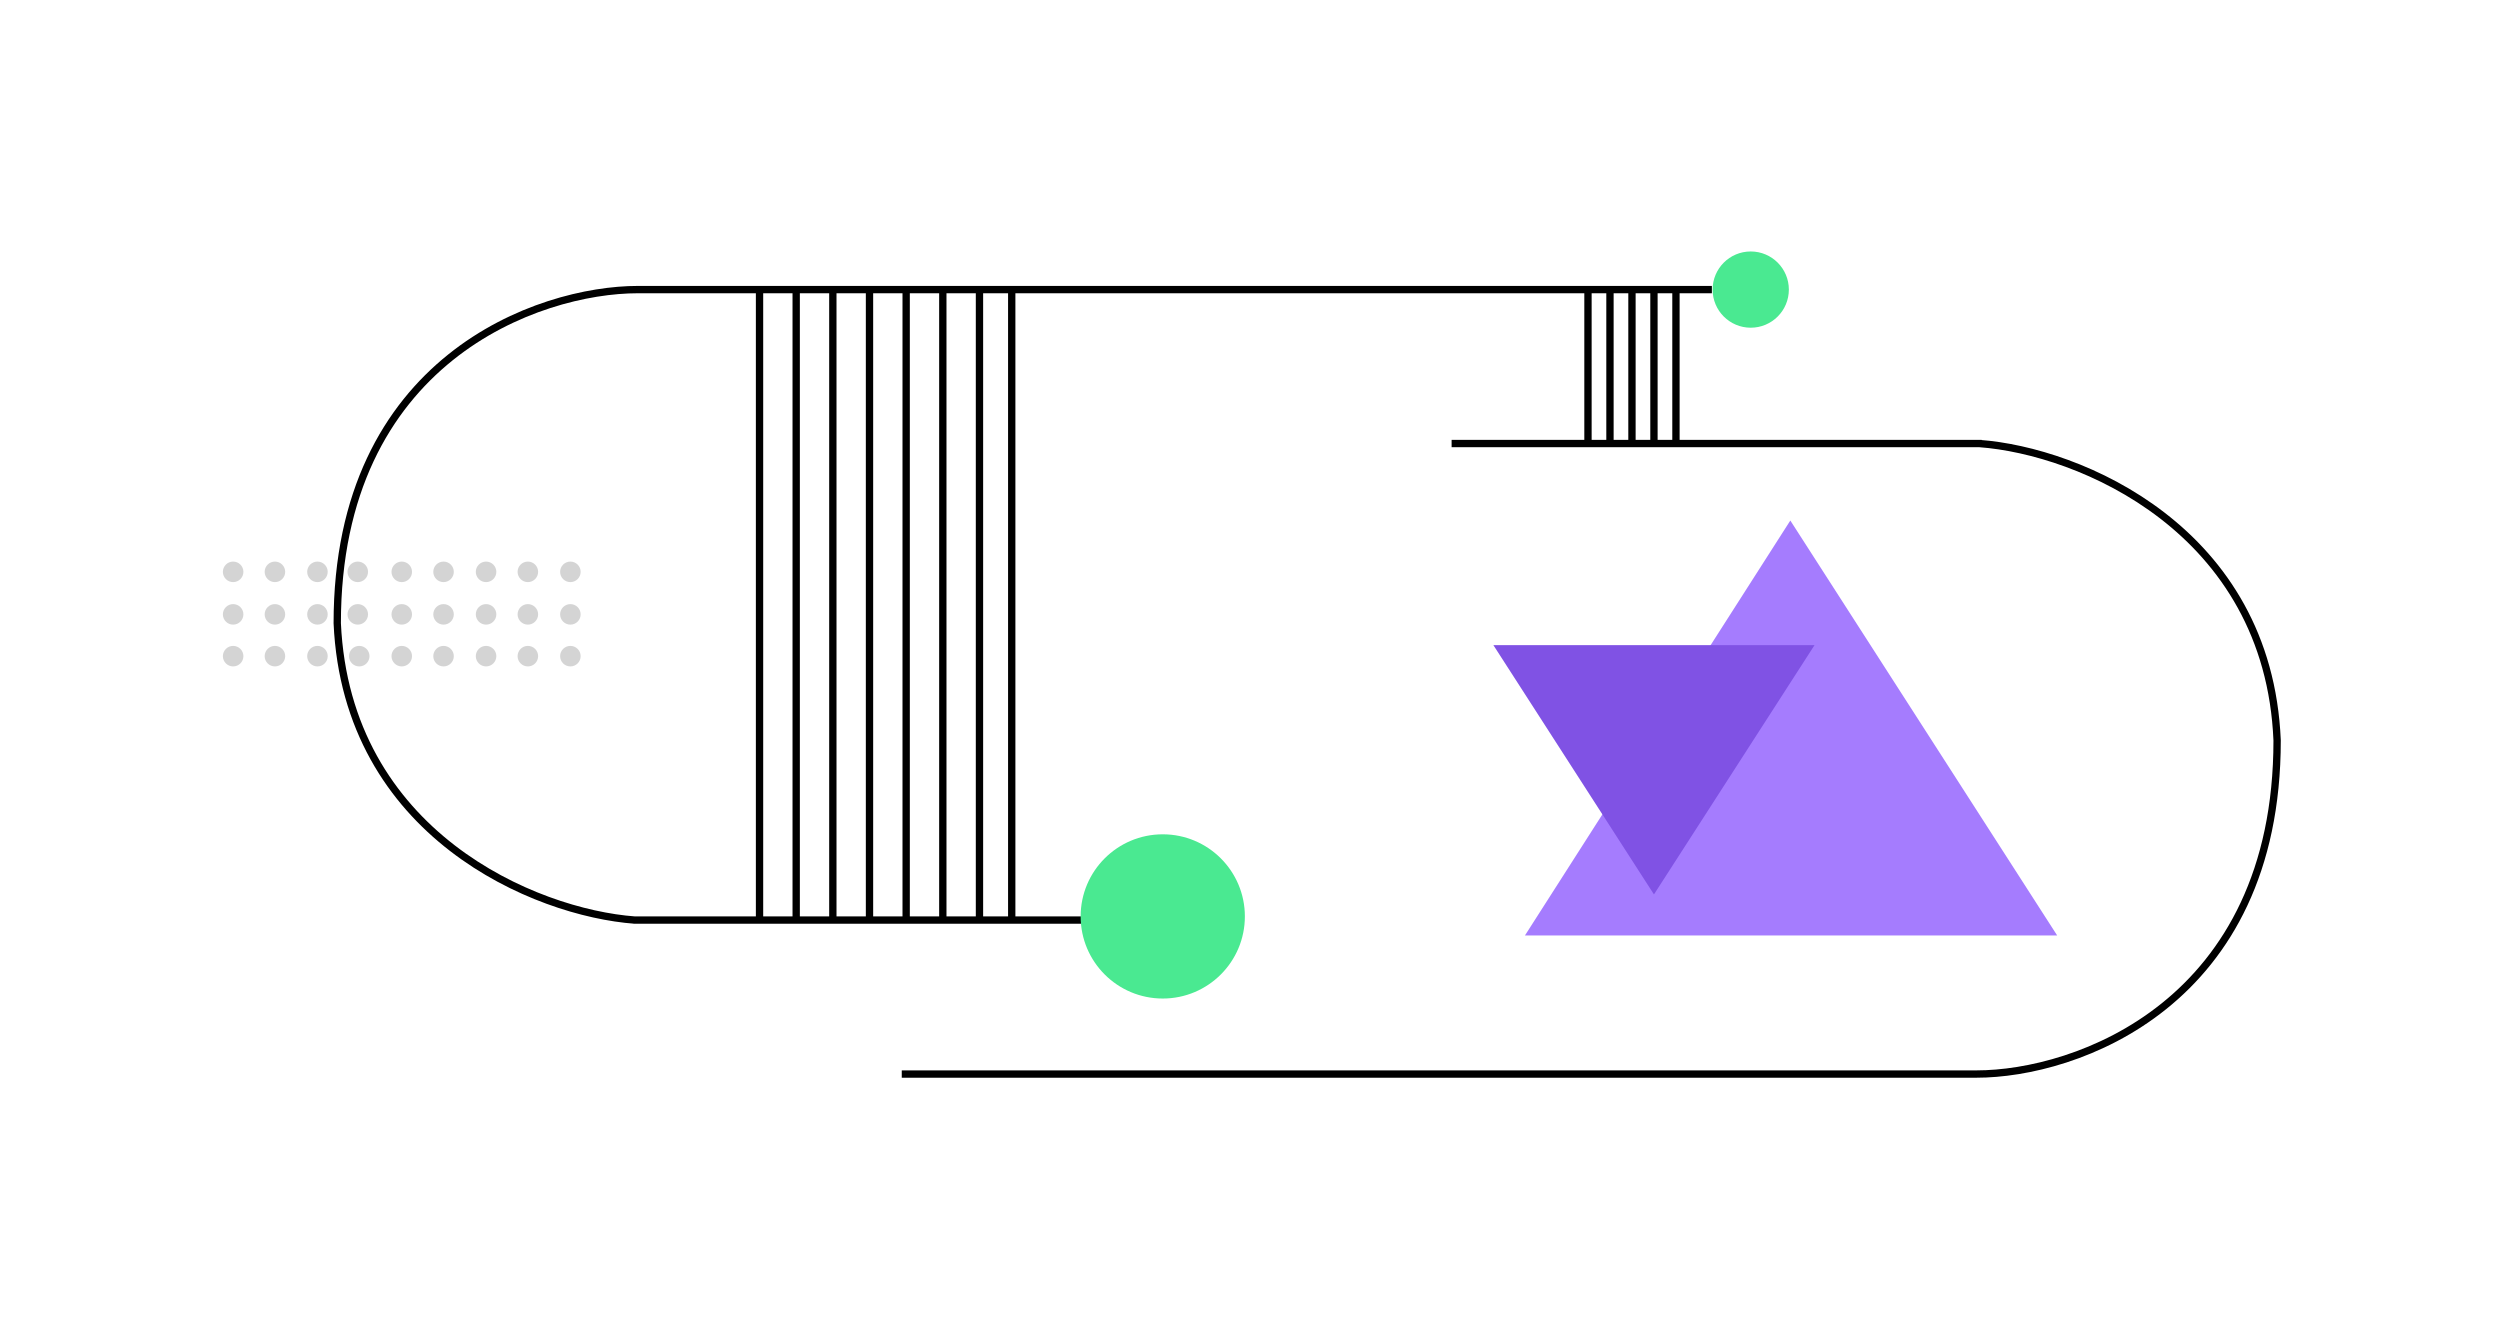 <svg width="341" height="181" fill="none" xmlns="http://www.w3.org/2000/svg">
  <path d="M86.6 125.5C73 124.5 47.3 113.8 46 85c0-36 27.5-45.5 41-45.5h146.5M86.4 125.5h72.2M270 60.5c13.6 1 39.4 11.7 40.6 40.5 0 36-27.5 45.5-41 45.5H123M270.3 60.5H198M138 40v85m0-85v85M133.6 39.5v86m0-86v86M128.6 39.5v86m0-86v86M123.6 39.5v86m0-86v86M118.6 39.5v86m0-86v86M113.6 39.5v86m0-86v86M108.6 39.5v86m0-86v86M103.6 39.5v86m0-86v86M228.6 39.5v21M225.6 39.5v21M222.6 39.5v21M219.6 39.5v21M216.6 39.5v21" stroke="#000"/>
  <path d="M244.2 71l36.4 56.6H208L244.2 71z" fill="#A57CFE"/>
  <path d="M225.6 122l21.9-34h-43.8l21.9 34z" fill="#8052E4"/>
  <circle cx="158.6" cy="125" r="11.2" fill="#4AE991"/>
  <circle cx="238.8" cy="39.5" r="5.2" fill="#4AE991"/>
  <circle cx="31.8" cy="78" r="1.4" fill="#D4D4D4"/>
  <circle cx="37.5" cy="78" r="1.4" fill="#D4D4D4"/>
  <circle cx="43.3" cy="78" r="1.4" fill="#D4D4D4"/>
  <circle cx="48.8" cy="78" r="1.4" fill="#D4D4D4"/>
  <circle cx="54.8" cy="78" r="1.4" fill="#D4D4D4"/>
  <circle cx="60.5" cy="78" r="1.4" fill="#D4D4D4"/>
  <circle cx="66.3" cy="78" r="1.4" fill="#D4D4D4"/>
  <circle cx="72" cy="78" r="1.4" fill="#D4D4D4"/>
  <circle cx="77.8" cy="78" r="1.4" fill="#D4D4D4"/>
  <circle cx="31.8" cy="83.8" r="1.4" fill="#D4D4D4"/>
  <circle cx="37.5" cy="83.8" r="1.4" fill="#D4D4D4"/>
  <circle cx="31.8" cy="89.5" r="1.4" fill="#D4D4D4"/>
  <circle cx="37.5" cy="89.5" r="1.4" fill="#D4D4D4"/>
  <circle cx="43.3" cy="89.5" r="1.4" fill="#D4D4D4"/>
  <circle cx="49" cy="89.5" r="1.4" fill="#D4D4D4"/>
  <circle cx="54.8" cy="89.5" r="1.4" fill="#D4D4D4"/>
  <circle cx="60.5" cy="89.5" r="1.4" fill="#D4D4D4"/>
  <circle cx="66.3" cy="89.5" r="1.4" fill="#D4D4D4"/>
  <circle cx="72" cy="89.5" r="1.4" fill="#D4D4D4"/>
  <circle cx="77.8" cy="89.5" r="1.4" fill="#D4D4D4"/>
  <circle cx="43.3" cy="83.8" r="1.4" fill="#D4D4D4"/>
  <circle cx="48.8" cy="83.8" r="1.4" fill="#D4D4D4"/>
  <circle cx="54.8" cy="83.8" r="1.4" fill="#D4D4D4"/>
  <circle cx="60.5" cy="83.8" r="1.4" fill="#D4D4D4"/>
  <circle cx="66.3" cy="83.8" r="1.4" fill="#D4D4D4"/>
  <circle cx="72" cy="83.8" r="1.4" fill="#D4D4D4"/>
  <circle cx="77.8" cy="83.8" r="1.4" fill="#D4D4D4"/>
</svg>
